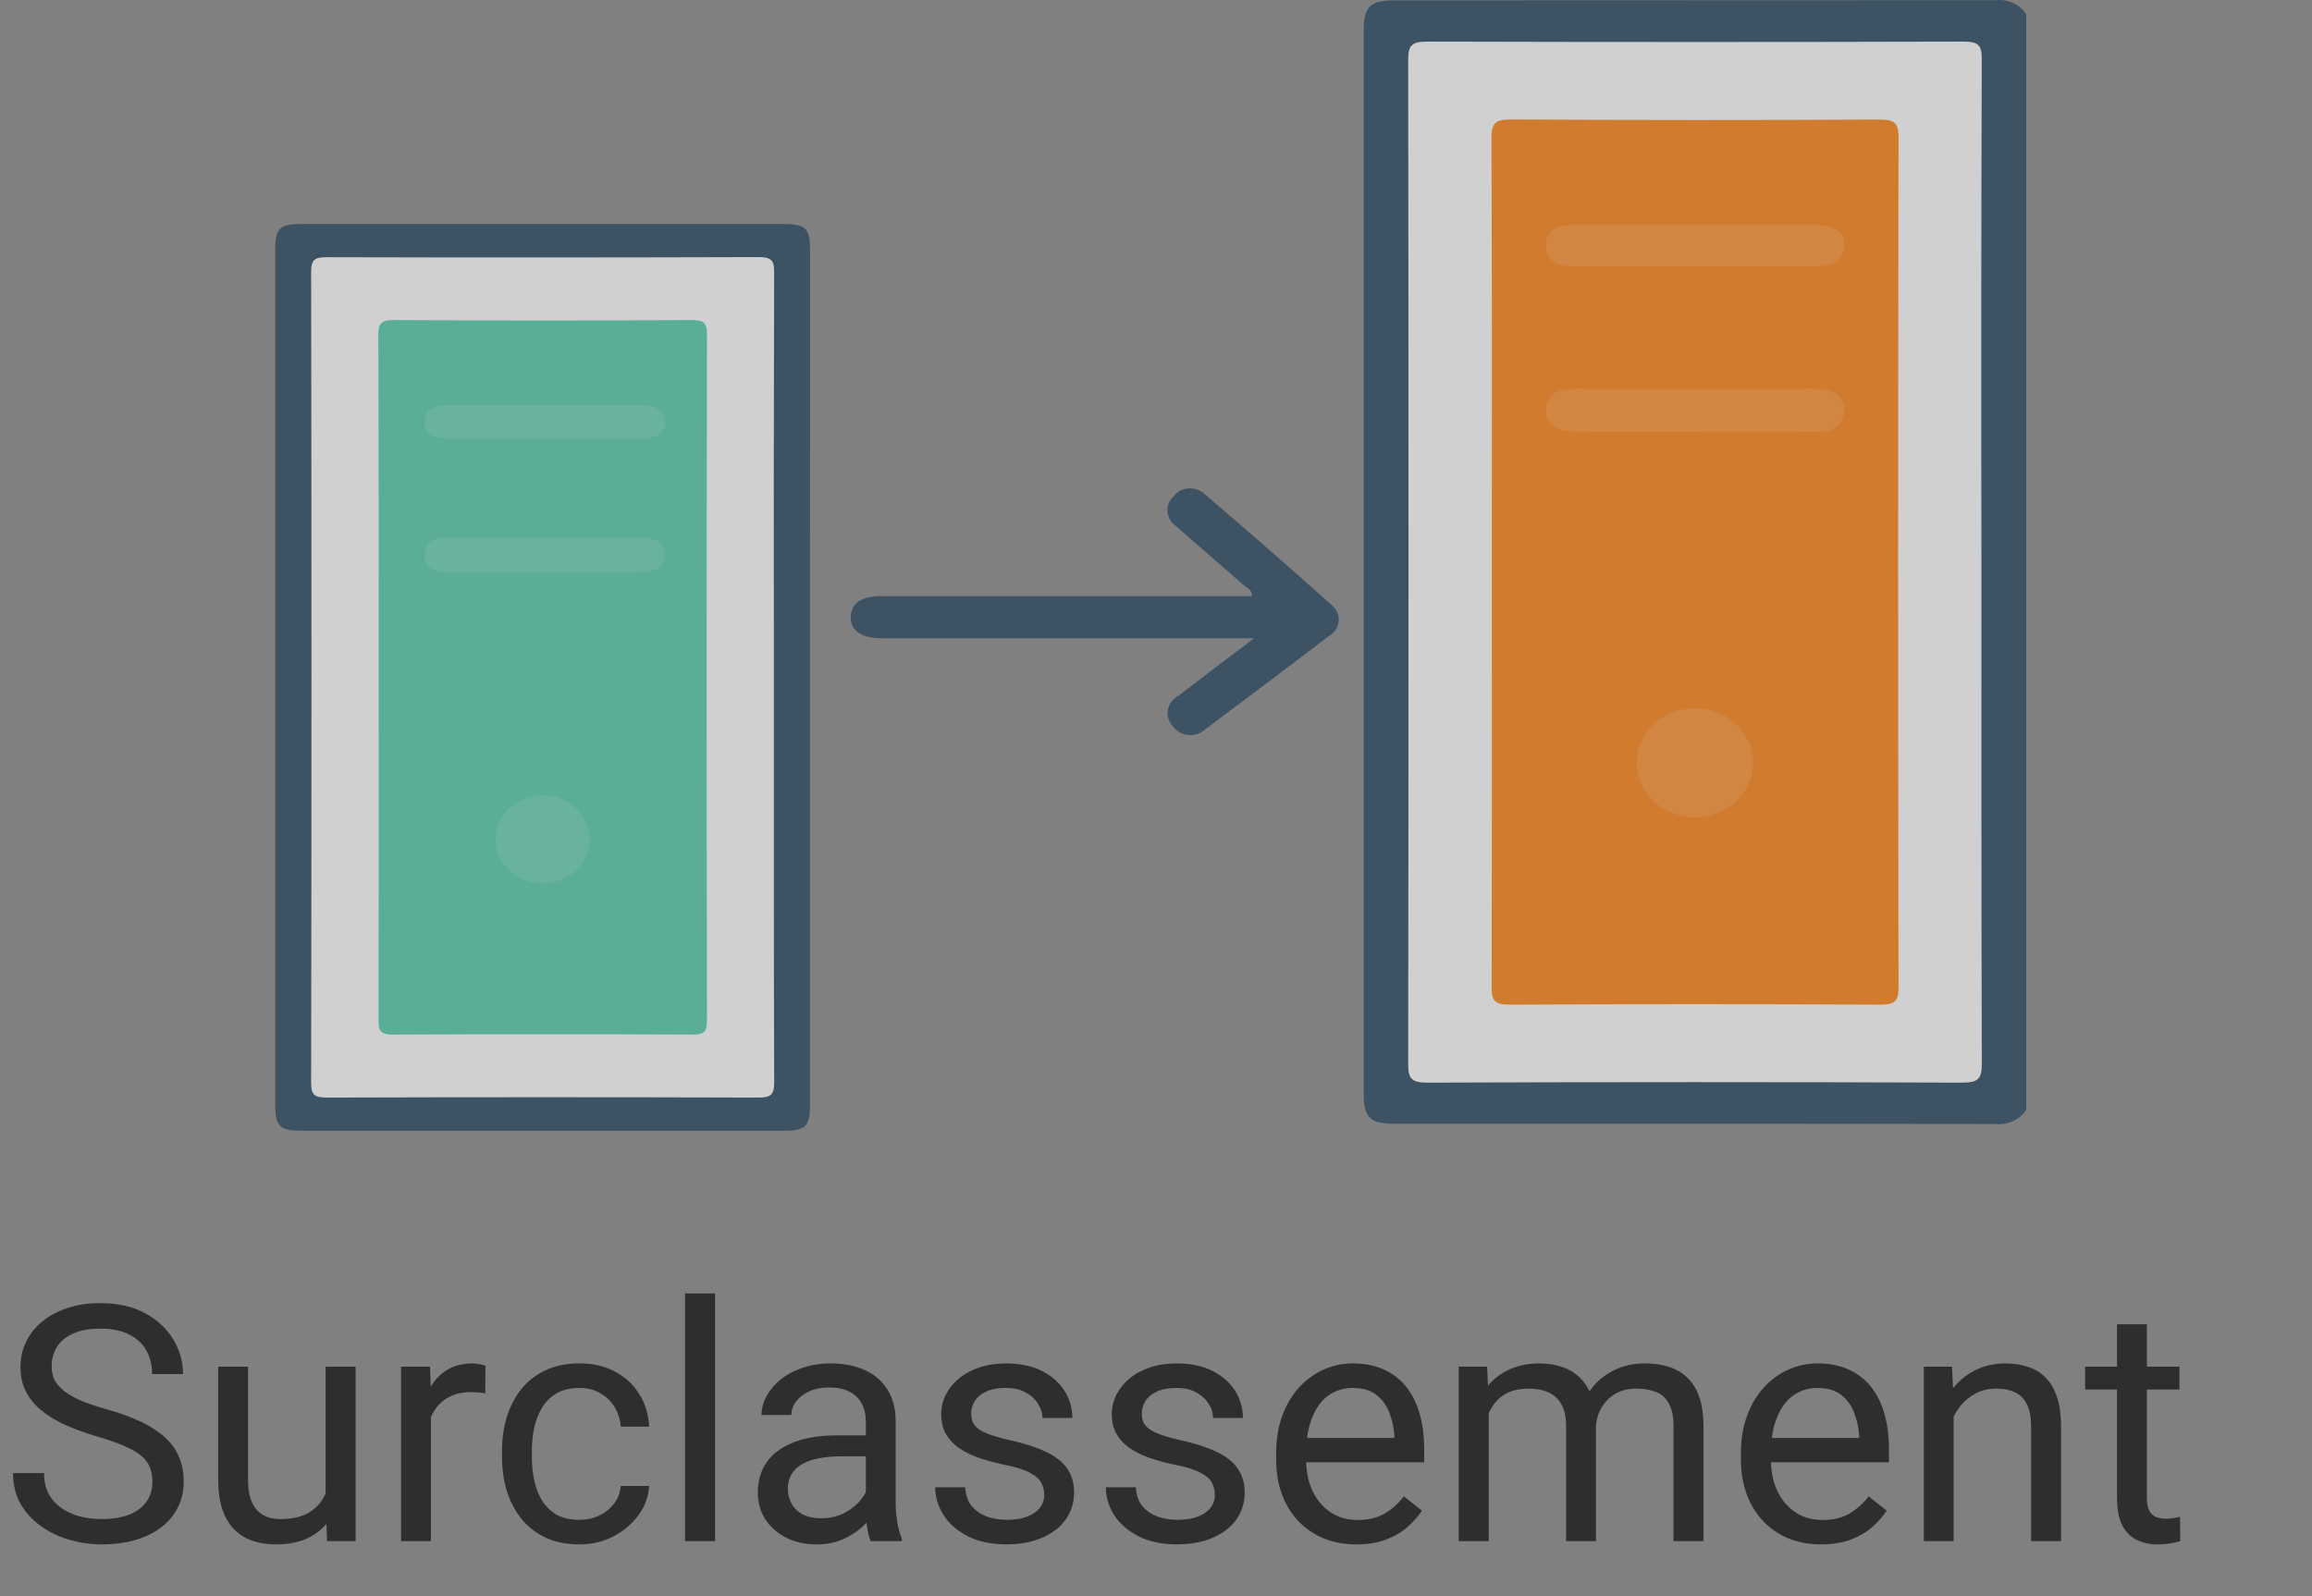 <svg width="42" height="29" viewBox="0 0 42 29" fill="none" xmlns="http://www.w3.org/2000/svg">
<rect x="0" y="0" width="42" height="29" fill="#808080" stroke="none"/>
<g opacity="0.64">
<path d="M36.809 20.165C36.752 20.252 36.67 20.323 36.572 20.368C36.475 20.413 36.365 20.432 36.256 20.422C32.61 20.416 28.964 20.414 25.317 20.417C24.897 20.417 24.774 20.299 24.774 19.898C24.774 13.44 24.774 6.983 24.774 0.526C24.774 0.125 24.897 0.008 25.318 0.007C28.964 0.007 32.61 0.006 36.257 0.003C36.365 -0.008 36.475 0.011 36.573 0.056C36.671 0.102 36.753 0.172 36.809 0.259V20.165Z" fill="#173851"/>
<path d="M14.715 12.307C14.715 14.893 14.715 17.479 14.715 20.065C14.715 20.472 14.638 20.545 14.207 20.545H5.508C5.077 20.545 5 20.473 5 20.065C5 14.893 5 9.721 5 4.548C5 4.141 5.075 4.069 5.508 4.069H14.207C14.64 4.069 14.716 4.141 14.716 4.548C14.715 7.135 14.715 9.721 14.715 12.307Z" fill="#173851"/>
<path d="M22.782 11.596H17.159C16.773 11.596 16.388 11.6 16.002 11.596C15.638 11.593 15.443 11.448 15.455 11.2C15.466 10.96 15.65 10.832 15.999 10.832C18.169 10.832 20.339 10.832 22.509 10.832H22.744C22.751 10.708 22.641 10.675 22.577 10.618C22.178 10.264 21.77 9.918 21.371 9.563C21.325 9.533 21.287 9.494 21.259 9.449C21.231 9.404 21.214 9.353 21.209 9.301C21.204 9.249 21.212 9.197 21.231 9.148C21.25 9.099 21.28 9.054 21.319 9.017C21.35 8.976 21.39 8.942 21.436 8.917C21.483 8.893 21.534 8.877 21.587 8.873C21.64 8.869 21.694 8.876 21.744 8.893C21.794 8.91 21.84 8.937 21.878 8.972C22.659 9.639 23.431 10.313 24.195 10.996C24.239 11.033 24.273 11.079 24.295 11.131C24.316 11.183 24.324 11.239 24.318 11.294C24.312 11.349 24.292 11.402 24.26 11.448C24.228 11.495 24.184 11.534 24.133 11.561C23.392 12.128 22.643 12.688 21.898 13.248C21.86 13.286 21.812 13.315 21.76 13.333C21.708 13.352 21.652 13.359 21.596 13.355C21.54 13.351 21.486 13.335 21.438 13.309C21.389 13.284 21.347 13.248 21.315 13.205C21.275 13.165 21.244 13.117 21.227 13.065C21.209 13.013 21.205 12.957 21.214 12.903C21.223 12.849 21.245 12.797 21.278 12.752C21.311 12.707 21.355 12.669 21.407 12.642C21.837 12.31 22.272 11.983 22.782 11.596Z" fill="#173851"/>
<path d="M35.995 10.21C35.995 13.249 35.992 16.288 36.002 19.327C36.002 19.593 35.944 19.671 35.643 19.67C32.404 19.658 29.164 19.658 25.925 19.67C25.649 19.67 25.581 19.6 25.581 19.346C25.589 13.258 25.589 7.17 25.581 1.082C25.581 0.831 25.643 0.755 25.922 0.756C29.172 0.765 32.422 0.765 35.673 0.756C35.936 0.756 36.001 0.822 36.001 1.064C35.991 4.113 35.989 7.161 35.995 10.21Z" fill="#FEFEFE"/>
<path d="M14.058 12.312C14.058 14.765 14.055 17.218 14.064 19.671C14.064 19.896 13.998 19.942 13.768 19.941C11.161 19.933 8.555 19.933 5.95 19.941C5.726 19.941 5.65 19.906 5.652 19.674C5.66 14.759 5.66 9.845 5.652 4.93C5.652 4.719 5.718 4.673 5.934 4.673C8.549 4.68 11.164 4.679 13.779 4.671C14.031 4.671 14.064 4.746 14.063 4.952C14.056 7.405 14.054 9.859 14.058 12.312Z" fill="#FEFEFE"/>
<path d="M27.1 10.181C27.1 7.625 27.105 5.07 27.094 2.515C27.094 2.251 27.151 2.167 27.452 2.17C29.678 2.183 31.905 2.184 34.131 2.172C34.39 2.172 34.49 2.21 34.489 2.485C34.48 7.637 34.48 12.789 34.489 17.94C34.489 18.175 34.436 18.253 34.165 18.253C31.917 18.242 29.669 18.242 27.421 18.253C27.149 18.253 27.096 18.175 27.097 17.94C27.103 15.353 27.1 12.767 27.1 10.181Z" fill="#FF7900"/>
<path d="M6.878 12.307C6.878 10.236 6.881 8.163 6.872 6.094C6.872 5.881 6.918 5.813 7.162 5.815C8.959 5.826 10.756 5.826 12.553 5.815C12.762 5.815 12.844 5.846 12.843 6.068C12.835 10.226 12.835 14.384 12.843 18.543C12.843 18.733 12.8 18.798 12.582 18.797C10.768 18.788 8.953 18.788 7.138 18.797C6.92 18.797 6.875 18.734 6.877 18.543C6.88 16.465 6.878 14.386 6.878 12.307Z" fill="#45C8A4"/>
<path d="M30.79 7.846C30.119 7.846 29.449 7.846 28.779 7.846C28.691 7.85 28.603 7.848 28.515 7.842C28.257 7.81 28.068 7.696 28.086 7.428C28.102 7.18 28.283 7.076 28.533 7.067C28.631 7.063 28.731 7.067 28.831 7.067H32.79C32.867 7.067 32.944 7.064 33.021 7.067C33.329 7.079 33.518 7.227 33.503 7.461C33.502 7.516 33.49 7.57 33.465 7.62C33.441 7.67 33.405 7.715 33.361 7.751C33.317 7.787 33.265 7.814 33.209 7.83C33.153 7.846 33.093 7.851 33.035 7.844C32.286 7.851 31.538 7.845 30.79 7.846Z" fill="white" fill-opacity="0.13"/>
<path d="M30.776 4.841C30.05 4.841 29.324 4.843 28.599 4.841C28.249 4.841 28.078 4.707 28.08 4.457C28.083 4.208 28.257 4.087 28.612 4.087C30.064 4.085 31.515 4.085 32.967 4.087C33.322 4.087 33.497 4.211 33.502 4.455C33.509 4.708 33.324 4.84 32.953 4.842C32.228 4.842 31.502 4.841 30.776 4.841Z" fill="white" fill-opacity="0.13"/>
<path d="M30.797 12.869C31.007 12.87 31.211 12.93 31.385 13.04C31.558 13.151 31.692 13.307 31.771 13.489C31.849 13.671 31.867 13.87 31.824 14.062C31.78 14.254 31.677 14.43 31.527 14.566C31.376 14.703 31.186 14.795 30.979 14.83C30.773 14.865 30.56 14.842 30.368 14.764C30.175 14.686 30.012 14.556 29.899 14.391C29.786 14.226 29.728 14.033 29.732 13.837C29.738 13.577 29.852 13.329 30.052 13.148C30.251 12.967 30.519 12.867 30.797 12.869Z" fill="white" fill-opacity="0.13"/>
<path d="M9.886 9.766C10.454 9.766 11.022 9.766 11.59 9.766C11.687 9.757 11.786 9.768 11.877 9.801C11.94 9.823 11.994 9.863 12.031 9.916C12.068 9.968 12.086 10.03 12.084 10.093C12.084 10.157 12.061 10.218 12.018 10.267C11.976 10.317 11.917 10.351 11.851 10.365C11.766 10.386 11.678 10.398 11.59 10.4C10.455 10.402 9.319 10.402 8.183 10.4C8.148 10.401 8.112 10.4 8.077 10.397C7.819 10.371 7.698 10.258 7.715 10.055C7.735 9.833 7.897 9.767 8.104 9.766C8.697 9.764 9.292 9.766 9.886 9.766Z" fill="white" fill-opacity="0.13"/>
<path d="M9.902 7.361C10.48 7.361 11.057 7.361 11.635 7.361C11.933 7.361 12.093 7.472 12.089 7.67C12.084 7.86 11.93 7.968 11.65 7.968C10.477 7.969 9.303 7.969 8.13 7.968C7.845 7.968 7.71 7.864 7.713 7.659C7.717 7.454 7.85 7.362 8.142 7.361C8.729 7.361 9.317 7.361 9.902 7.361Z" fill="white" fill-opacity="0.13"/>
<path d="M10.712 15.252C10.711 15.411 10.66 15.566 10.566 15.697C10.471 15.829 10.336 15.931 10.179 15.99C10.022 16.05 9.849 16.065 9.683 16.032C9.517 16 9.365 15.922 9.246 15.809C9.127 15.695 9.047 15.552 9.017 15.396C8.986 15.24 9.005 15.079 9.072 14.933C9.14 14.787 9.252 14.664 9.395 14.578C9.537 14.492 9.704 14.448 9.874 14.451C10.098 14.455 10.312 14.541 10.468 14.691C10.625 14.841 10.713 15.042 10.712 15.252Z" fill="white" fill-opacity="0.13"/>
<path d="M2.769 26.922C2.769 26.822 2.753 26.734 2.722 26.658C2.692 26.58 2.64 26.51 2.563 26.447C2.489 26.385 2.386 26.325 2.253 26.269C2.122 26.212 1.956 26.154 1.755 26.096C1.544 26.033 1.354 25.964 1.184 25.888C1.014 25.81 0.868 25.721 0.747 25.621C0.626 25.521 0.533 25.407 0.469 25.278C0.404 25.149 0.372 25.002 0.372 24.836C0.372 24.67 0.406 24.517 0.475 24.376C0.543 24.235 0.641 24.113 0.768 24.01C0.896 23.904 1.05 23.822 1.228 23.764C1.405 23.705 1.604 23.676 1.822 23.676C2.143 23.676 2.414 23.737 2.637 23.86C2.861 23.981 3.032 24.141 3.149 24.338C3.267 24.533 3.325 24.742 3.325 24.965H2.763C2.763 24.805 2.729 24.663 2.66 24.54C2.592 24.415 2.488 24.317 2.35 24.247C2.211 24.175 2.035 24.139 1.822 24.139C1.621 24.139 1.455 24.169 1.324 24.23C1.193 24.29 1.096 24.372 1.031 24.476C0.969 24.579 0.938 24.697 0.938 24.83C0.938 24.92 0.956 25.002 0.993 25.076C1.032 25.148 1.092 25.216 1.172 25.278C1.254 25.341 1.357 25.398 1.482 25.451C1.609 25.504 1.761 25.555 1.937 25.604C2.179 25.672 2.388 25.748 2.563 25.832C2.739 25.916 2.884 26.011 2.997 26.116C3.112 26.22 3.197 26.338 3.252 26.471C3.309 26.602 3.337 26.75 3.337 26.916C3.337 27.09 3.302 27.247 3.231 27.388C3.161 27.528 3.061 27.648 2.93 27.748C2.799 27.848 2.642 27.925 2.458 27.98C2.276 28.032 2.073 28.059 1.849 28.059C1.651 28.059 1.457 28.031 1.266 27.977C1.076 27.922 0.903 27.84 0.747 27.73C0.593 27.621 0.469 27.486 0.375 27.326C0.283 27.164 0.237 26.977 0.237 26.764H0.8C0.8 26.91 0.828 27.036 0.885 27.142C0.941 27.245 1.019 27.331 1.116 27.399C1.216 27.468 1.328 27.519 1.453 27.552C1.58 27.583 1.712 27.599 1.849 27.599C2.046 27.599 2.213 27.571 2.35 27.517C2.486 27.462 2.59 27.384 2.66 27.282C2.732 27.181 2.769 27.061 2.769 26.922ZM5.915 27.268V24.83H6.46V28H5.941L5.915 27.268ZM6.018 26.6L6.243 26.594C6.243 26.805 6.221 27 6.176 27.18C6.133 27.357 6.062 27.512 5.965 27.643C5.867 27.773 5.739 27.876 5.581 27.95C5.423 28.023 5.23 28.059 5.004 28.059C4.85 28.059 4.708 28.036 4.579 27.991C4.452 27.946 4.343 27.877 4.251 27.783C4.159 27.689 4.088 27.567 4.037 27.417C3.988 27.267 3.964 27.086 3.964 26.875V24.83H4.506V26.881C4.506 27.023 4.521 27.142 4.553 27.235C4.586 27.327 4.63 27.4 4.685 27.455C4.741 27.508 4.804 27.545 4.872 27.566C4.942 27.588 5.015 27.599 5.089 27.599C5.319 27.599 5.502 27.555 5.637 27.467C5.771 27.377 5.868 27.257 5.927 27.106C5.987 26.954 6.018 26.785 6.018 26.6ZM7.828 25.328V28H7.286V24.83H7.813L7.828 25.328ZM8.818 24.812L8.815 25.316C8.771 25.307 8.728 25.301 8.687 25.299C8.647 25.295 8.603 25.293 8.552 25.293C8.427 25.293 8.316 25.312 8.221 25.352C8.125 25.391 8.044 25.445 7.978 25.516C7.911 25.586 7.858 25.67 7.819 25.768C7.782 25.863 7.758 25.969 7.746 26.084L7.594 26.172C7.594 25.98 7.612 25.801 7.649 25.633C7.688 25.465 7.748 25.316 7.828 25.188C7.908 25.057 8.01 24.955 8.133 24.883C8.258 24.809 8.406 24.771 8.578 24.771C8.617 24.771 8.662 24.776 8.713 24.786C8.764 24.794 8.799 24.803 8.818 24.812ZM10.529 27.613C10.658 27.613 10.777 27.587 10.887 27.534C10.996 27.481 11.086 27.409 11.156 27.317C11.227 27.224 11.267 27.117 11.276 26.998H11.792C11.782 27.186 11.719 27.36 11.602 27.523C11.486 27.683 11.335 27.812 11.148 27.912C10.96 28.01 10.754 28.059 10.529 28.059C10.291 28.059 10.083 28.017 9.905 27.933C9.729 27.849 9.583 27.733 9.466 27.587C9.351 27.44 9.264 27.273 9.205 27.083C9.148 26.892 9.12 26.689 9.12 26.477V26.354C9.12 26.141 9.148 25.939 9.205 25.75C9.264 25.559 9.351 25.39 9.466 25.243C9.583 25.097 9.729 24.981 9.905 24.898C10.083 24.814 10.291 24.771 10.529 24.771C10.777 24.771 10.994 24.822 11.18 24.924C11.365 25.023 11.511 25.16 11.616 25.334C11.724 25.506 11.782 25.701 11.792 25.92H11.276C11.267 25.789 11.229 25.671 11.165 25.565C11.102 25.46 11.017 25.376 10.907 25.314C10.8 25.249 10.674 25.217 10.529 25.217C10.363 25.217 10.224 25.25 10.11 25.316C9.999 25.381 9.91 25.469 9.844 25.58C9.779 25.689 9.732 25.811 9.703 25.946C9.676 26.079 9.662 26.215 9.662 26.354V26.477C9.662 26.615 9.676 26.752 9.703 26.887C9.73 27.021 9.776 27.144 9.841 27.253C9.907 27.362 9.996 27.45 10.107 27.517C10.221 27.581 10.361 27.613 10.529 27.613ZM12.99 23.5V28H12.445V23.5H12.99ZM15.729 27.458V25.826C15.729 25.701 15.704 25.593 15.653 25.501C15.604 25.407 15.53 25.335 15.431 25.284C15.331 25.233 15.208 25.208 15.062 25.208C14.925 25.208 14.805 25.231 14.701 25.278C14.6 25.325 14.52 25.387 14.461 25.463C14.404 25.539 14.376 25.621 14.376 25.709H13.834C13.834 25.596 13.863 25.483 13.922 25.372C13.98 25.261 14.065 25.16 14.174 25.07C14.285 24.979 14.418 24.906 14.572 24.854C14.729 24.799 14.902 24.771 15.094 24.771C15.324 24.771 15.527 24.811 15.703 24.889C15.881 24.967 16.02 25.085 16.119 25.243C16.221 25.399 16.271 25.596 16.271 25.832V27.309C16.271 27.414 16.28 27.526 16.298 27.645C16.317 27.765 16.346 27.867 16.383 27.953V28H15.817C15.79 27.938 15.769 27.855 15.753 27.751C15.737 27.645 15.729 27.548 15.729 27.458ZM15.823 26.078L15.829 26.459H15.281C15.127 26.459 14.989 26.472 14.868 26.497C14.747 26.52 14.646 26.557 14.563 26.605C14.481 26.654 14.419 26.716 14.376 26.79C14.333 26.862 14.312 26.947 14.312 27.045C14.312 27.145 14.334 27.235 14.379 27.317C14.424 27.399 14.491 27.465 14.581 27.514C14.673 27.561 14.785 27.584 14.918 27.584C15.084 27.584 15.23 27.549 15.357 27.479C15.484 27.408 15.585 27.322 15.659 27.221C15.735 27.119 15.776 27.02 15.782 26.925L16.014 27.186C16 27.268 15.963 27.358 15.902 27.458C15.842 27.558 15.761 27.653 15.659 27.745C15.56 27.835 15.44 27.91 15.302 27.971C15.165 28.029 15.011 28.059 14.839 28.059C14.624 28.059 14.435 28.017 14.273 27.933C14.113 27.849 13.988 27.736 13.898 27.596C13.81 27.453 13.767 27.294 13.767 27.118C13.767 26.948 13.8 26.799 13.866 26.67C13.933 26.539 14.028 26.431 14.153 26.345C14.278 26.257 14.429 26.19 14.604 26.145C14.78 26.101 14.977 26.078 15.193 26.078H15.823ZM18.97 27.159C18.97 27.081 18.952 27.009 18.917 26.942C18.884 26.874 18.814 26.812 18.709 26.758C18.605 26.701 18.449 26.652 18.24 26.611C18.064 26.574 17.905 26.53 17.763 26.48C17.622 26.429 17.502 26.367 17.402 26.295C17.305 26.223 17.23 26.138 17.177 26.04C17.124 25.942 17.098 25.828 17.098 25.697C17.098 25.572 17.125 25.454 17.18 25.343C17.236 25.231 17.315 25.133 17.417 25.047C17.52 24.961 17.645 24.894 17.789 24.845C17.934 24.796 18.095 24.771 18.273 24.771C18.526 24.771 18.743 24.816 18.923 24.906C19.102 24.996 19.24 25.116 19.336 25.267C19.432 25.415 19.48 25.58 19.48 25.762H18.938C18.938 25.674 18.911 25.589 18.858 25.507C18.808 25.423 18.732 25.354 18.633 25.299C18.535 25.244 18.415 25.217 18.273 25.217C18.122 25.217 18 25.24 17.906 25.287C17.814 25.332 17.747 25.39 17.704 25.46C17.663 25.53 17.643 25.605 17.643 25.683C17.643 25.741 17.652 25.794 17.672 25.841C17.693 25.886 17.73 25.928 17.783 25.967C17.836 26.004 17.91 26.039 18.006 26.072C18.102 26.105 18.224 26.139 18.372 26.172C18.632 26.23 18.846 26.301 19.014 26.383C19.182 26.465 19.307 26.565 19.389 26.685C19.471 26.804 19.512 26.948 19.512 27.118C19.512 27.257 19.482 27.384 19.424 27.499C19.367 27.614 19.284 27.714 19.175 27.798C19.067 27.88 18.939 27.944 18.788 27.991C18.64 28.036 18.473 28.059 18.287 28.059C18.008 28.059 17.771 28.009 17.578 27.909C17.385 27.81 17.238 27.681 17.139 27.523C17.039 27.364 16.989 27.197 16.989 27.021H17.534C17.542 27.17 17.585 27.288 17.663 27.376C17.741 27.462 17.837 27.523 17.95 27.561C18.064 27.596 18.176 27.613 18.287 27.613C18.436 27.613 18.56 27.594 18.659 27.555C18.761 27.516 18.838 27.462 18.891 27.394C18.943 27.325 18.97 27.247 18.97 27.159ZM22.069 27.159C22.069 27.081 22.052 27.009 22.017 26.942C21.983 26.874 21.914 26.812 21.809 26.758C21.705 26.701 21.549 26.652 21.34 26.611C21.164 26.574 21.005 26.53 20.862 26.48C20.722 26.429 20.602 26.367 20.502 26.295C20.404 26.223 20.329 26.138 20.276 26.04C20.224 25.942 20.197 25.828 20.197 25.697C20.197 25.572 20.225 25.454 20.279 25.343C20.336 25.231 20.415 25.133 20.517 25.047C20.62 24.961 20.744 24.894 20.889 24.845C21.033 24.796 21.194 24.771 21.372 24.771C21.626 24.771 21.843 24.816 22.023 24.906C22.202 24.996 22.34 25.116 22.436 25.267C22.531 25.415 22.579 25.58 22.579 25.762H22.037C22.037 25.674 22.011 25.589 21.958 25.507C21.907 25.423 21.832 25.354 21.732 25.299C21.635 25.244 21.515 25.217 21.372 25.217C21.222 25.217 21.1 25.24 21.006 25.287C20.914 25.332 20.847 25.39 20.804 25.46C20.763 25.53 20.742 25.605 20.742 25.683C20.742 25.741 20.752 25.794 20.771 25.841C20.793 25.886 20.83 25.928 20.883 25.967C20.936 26.004 21.01 26.039 21.105 26.072C21.201 26.105 21.323 26.139 21.472 26.172C21.731 26.23 21.945 26.301 22.113 26.383C22.281 26.465 22.406 26.565 22.488 26.685C22.57 26.804 22.611 26.948 22.611 27.118C22.611 27.257 22.582 27.384 22.523 27.499C22.467 27.614 22.384 27.714 22.274 27.798C22.167 27.88 22.038 27.944 21.888 27.991C21.739 28.036 21.572 28.059 21.387 28.059C21.107 28.059 20.871 28.009 20.678 27.909C20.484 27.81 20.338 27.681 20.238 27.523C20.139 27.364 20.089 27.197 20.089 27.021H20.634C20.642 27.17 20.685 27.288 20.763 27.376C20.841 27.462 20.936 27.523 21.05 27.561C21.163 27.596 21.275 27.613 21.387 27.613C21.535 27.613 21.659 27.594 21.759 27.555C21.86 27.516 21.938 27.462 21.99 27.394C22.043 27.325 22.069 27.247 22.069 27.159ZM24.639 28.059C24.418 28.059 24.218 28.021 24.038 27.947C23.86 27.871 23.707 27.765 23.578 27.628C23.451 27.491 23.354 27.329 23.285 27.142C23.217 26.954 23.183 26.749 23.183 26.526V26.403C23.183 26.145 23.221 25.916 23.297 25.715C23.373 25.512 23.477 25.34 23.607 25.199C23.738 25.059 23.887 24.952 24.053 24.88C24.219 24.808 24.391 24.771 24.568 24.771C24.795 24.771 24.99 24.811 25.154 24.889C25.32 24.967 25.456 25.076 25.561 25.217C25.667 25.355 25.745 25.52 25.796 25.709C25.847 25.896 25.872 26.102 25.872 26.324V26.567H23.505V26.125H25.33V26.084C25.322 25.943 25.293 25.807 25.242 25.674C25.193 25.541 25.115 25.432 25.008 25.346C24.9 25.26 24.754 25.217 24.568 25.217C24.445 25.217 24.332 25.243 24.229 25.296C24.125 25.347 24.036 25.423 23.962 25.524C23.888 25.626 23.83 25.75 23.789 25.896C23.748 26.043 23.727 26.212 23.727 26.403V26.526C23.727 26.677 23.748 26.818 23.789 26.951C23.832 27.082 23.894 27.197 23.974 27.297C24.056 27.396 24.154 27.475 24.27 27.531C24.387 27.588 24.52 27.616 24.668 27.616C24.859 27.616 25.021 27.577 25.154 27.499C25.287 27.421 25.403 27.316 25.503 27.186L25.831 27.446C25.763 27.55 25.676 27.648 25.57 27.742C25.465 27.836 25.335 27.912 25.181 27.971C25.028 28.029 24.848 28.059 24.639 28.059ZM27.044 25.46V28H26.499V24.83H27.015L27.044 25.46ZM26.933 26.295L26.681 26.286C26.683 26.069 26.711 25.869 26.766 25.686C26.82 25.5 26.901 25.339 27.009 25.202C27.116 25.065 27.25 24.96 27.41 24.886C27.57 24.81 27.756 24.771 27.967 24.771C28.115 24.771 28.252 24.793 28.377 24.836C28.502 24.877 28.61 24.942 28.702 25.032C28.794 25.122 28.865 25.237 28.916 25.378C28.967 25.519 28.992 25.689 28.992 25.888V28H28.45V25.914C28.45 25.748 28.422 25.615 28.365 25.516C28.311 25.416 28.232 25.344 28.131 25.299C28.029 25.252 27.91 25.229 27.773 25.229C27.613 25.229 27.48 25.257 27.372 25.314C27.265 25.37 27.179 25.448 27.114 25.548C27.05 25.648 27.003 25.762 26.974 25.891C26.946 26.018 26.933 26.152 26.933 26.295ZM28.986 25.996L28.623 26.107C28.625 25.934 28.653 25.767 28.708 25.606C28.765 25.446 28.846 25.304 28.951 25.179C29.059 25.054 29.19 24.955 29.347 24.883C29.503 24.809 29.682 24.771 29.883 24.771C30.053 24.771 30.203 24.794 30.334 24.839C30.467 24.884 30.578 24.953 30.668 25.047C30.76 25.139 30.829 25.257 30.876 25.401C30.923 25.546 30.946 25.718 30.946 25.917V28H30.401V25.911C30.401 25.733 30.373 25.596 30.316 25.498C30.262 25.398 30.184 25.329 30.082 25.29C29.982 25.249 29.863 25.229 29.725 25.229C29.605 25.229 29.5 25.249 29.408 25.29C29.316 25.331 29.239 25.388 29.177 25.46C29.114 25.53 29.066 25.611 29.033 25.703C29.002 25.795 28.986 25.893 28.986 25.996ZM33.082 28.059C32.861 28.059 32.661 28.021 32.481 27.947C32.304 27.871 32.15 27.765 32.022 27.628C31.895 27.491 31.797 27.329 31.729 27.142C31.66 26.954 31.626 26.749 31.626 26.526V26.403C31.626 26.145 31.664 25.916 31.74 25.715C31.816 25.512 31.92 25.34 32.051 25.199C32.182 25.059 32.33 24.952 32.496 24.88C32.662 24.808 32.834 24.771 33.012 24.771C33.238 24.771 33.434 24.811 33.598 24.889C33.764 24.967 33.899 25.076 34.005 25.217C34.11 25.355 34.188 25.52 34.239 25.709C34.29 25.896 34.315 26.102 34.315 26.324V26.567H31.948V26.125H33.773V26.084C33.766 25.943 33.736 25.807 33.685 25.674C33.637 25.541 33.559 25.432 33.451 25.346C33.344 25.26 33.197 25.217 33.012 25.217C32.889 25.217 32.775 25.243 32.672 25.296C32.568 25.347 32.48 25.423 32.405 25.524C32.331 25.626 32.273 25.75 32.232 25.896C32.191 26.043 32.171 26.212 32.171 26.403V26.526C32.171 26.677 32.191 26.818 32.232 26.951C32.275 27.082 32.337 27.197 32.417 27.297C32.499 27.396 32.598 27.475 32.713 27.531C32.83 27.588 32.963 27.616 33.111 27.616C33.303 27.616 33.465 27.577 33.598 27.499C33.73 27.421 33.847 27.316 33.946 27.186L34.274 27.446C34.206 27.55 34.119 27.648 34.014 27.742C33.908 27.836 33.778 27.912 33.624 27.971C33.472 28.029 33.291 28.059 33.082 28.059ZM35.49 25.507V28H34.948V24.83H35.461L35.49 25.507ZM35.361 26.295L35.136 26.286C35.138 26.069 35.17 25.869 35.232 25.686C35.295 25.5 35.383 25.339 35.496 25.202C35.609 25.065 35.744 24.96 35.9 24.886C36.059 24.81 36.233 24.771 36.425 24.771C36.581 24.771 36.722 24.793 36.847 24.836C36.972 24.877 37.078 24.943 37.166 25.035C37.256 25.127 37.324 25.246 37.371 25.393C37.418 25.537 37.441 25.714 37.441 25.923V28H36.897V25.917C36.897 25.751 36.872 25.618 36.823 25.519C36.774 25.417 36.703 25.344 36.609 25.299C36.516 25.252 36.4 25.229 36.264 25.229C36.129 25.229 36.006 25.257 35.895 25.314C35.785 25.37 35.69 25.448 35.61 25.548C35.532 25.648 35.471 25.762 35.426 25.891C35.383 26.018 35.361 26.152 35.361 26.295ZM39.592 24.83V25.246H37.878V24.83H39.592ZM38.458 24.06H39V27.215C39 27.322 39.017 27.403 39.05 27.458C39.083 27.513 39.126 27.549 39.179 27.566C39.231 27.584 39.288 27.593 39.349 27.593C39.394 27.593 39.44 27.589 39.489 27.581C39.54 27.571 39.578 27.564 39.603 27.558L39.606 28C39.563 28.014 39.507 28.026 39.437 28.038C39.368 28.052 39.285 28.059 39.188 28.059C39.055 28.059 38.933 28.032 38.821 27.98C38.71 27.927 38.621 27.839 38.555 27.716C38.49 27.591 38.458 27.423 38.458 27.212V24.06Z" fill="black"/>
</g>
</svg>
